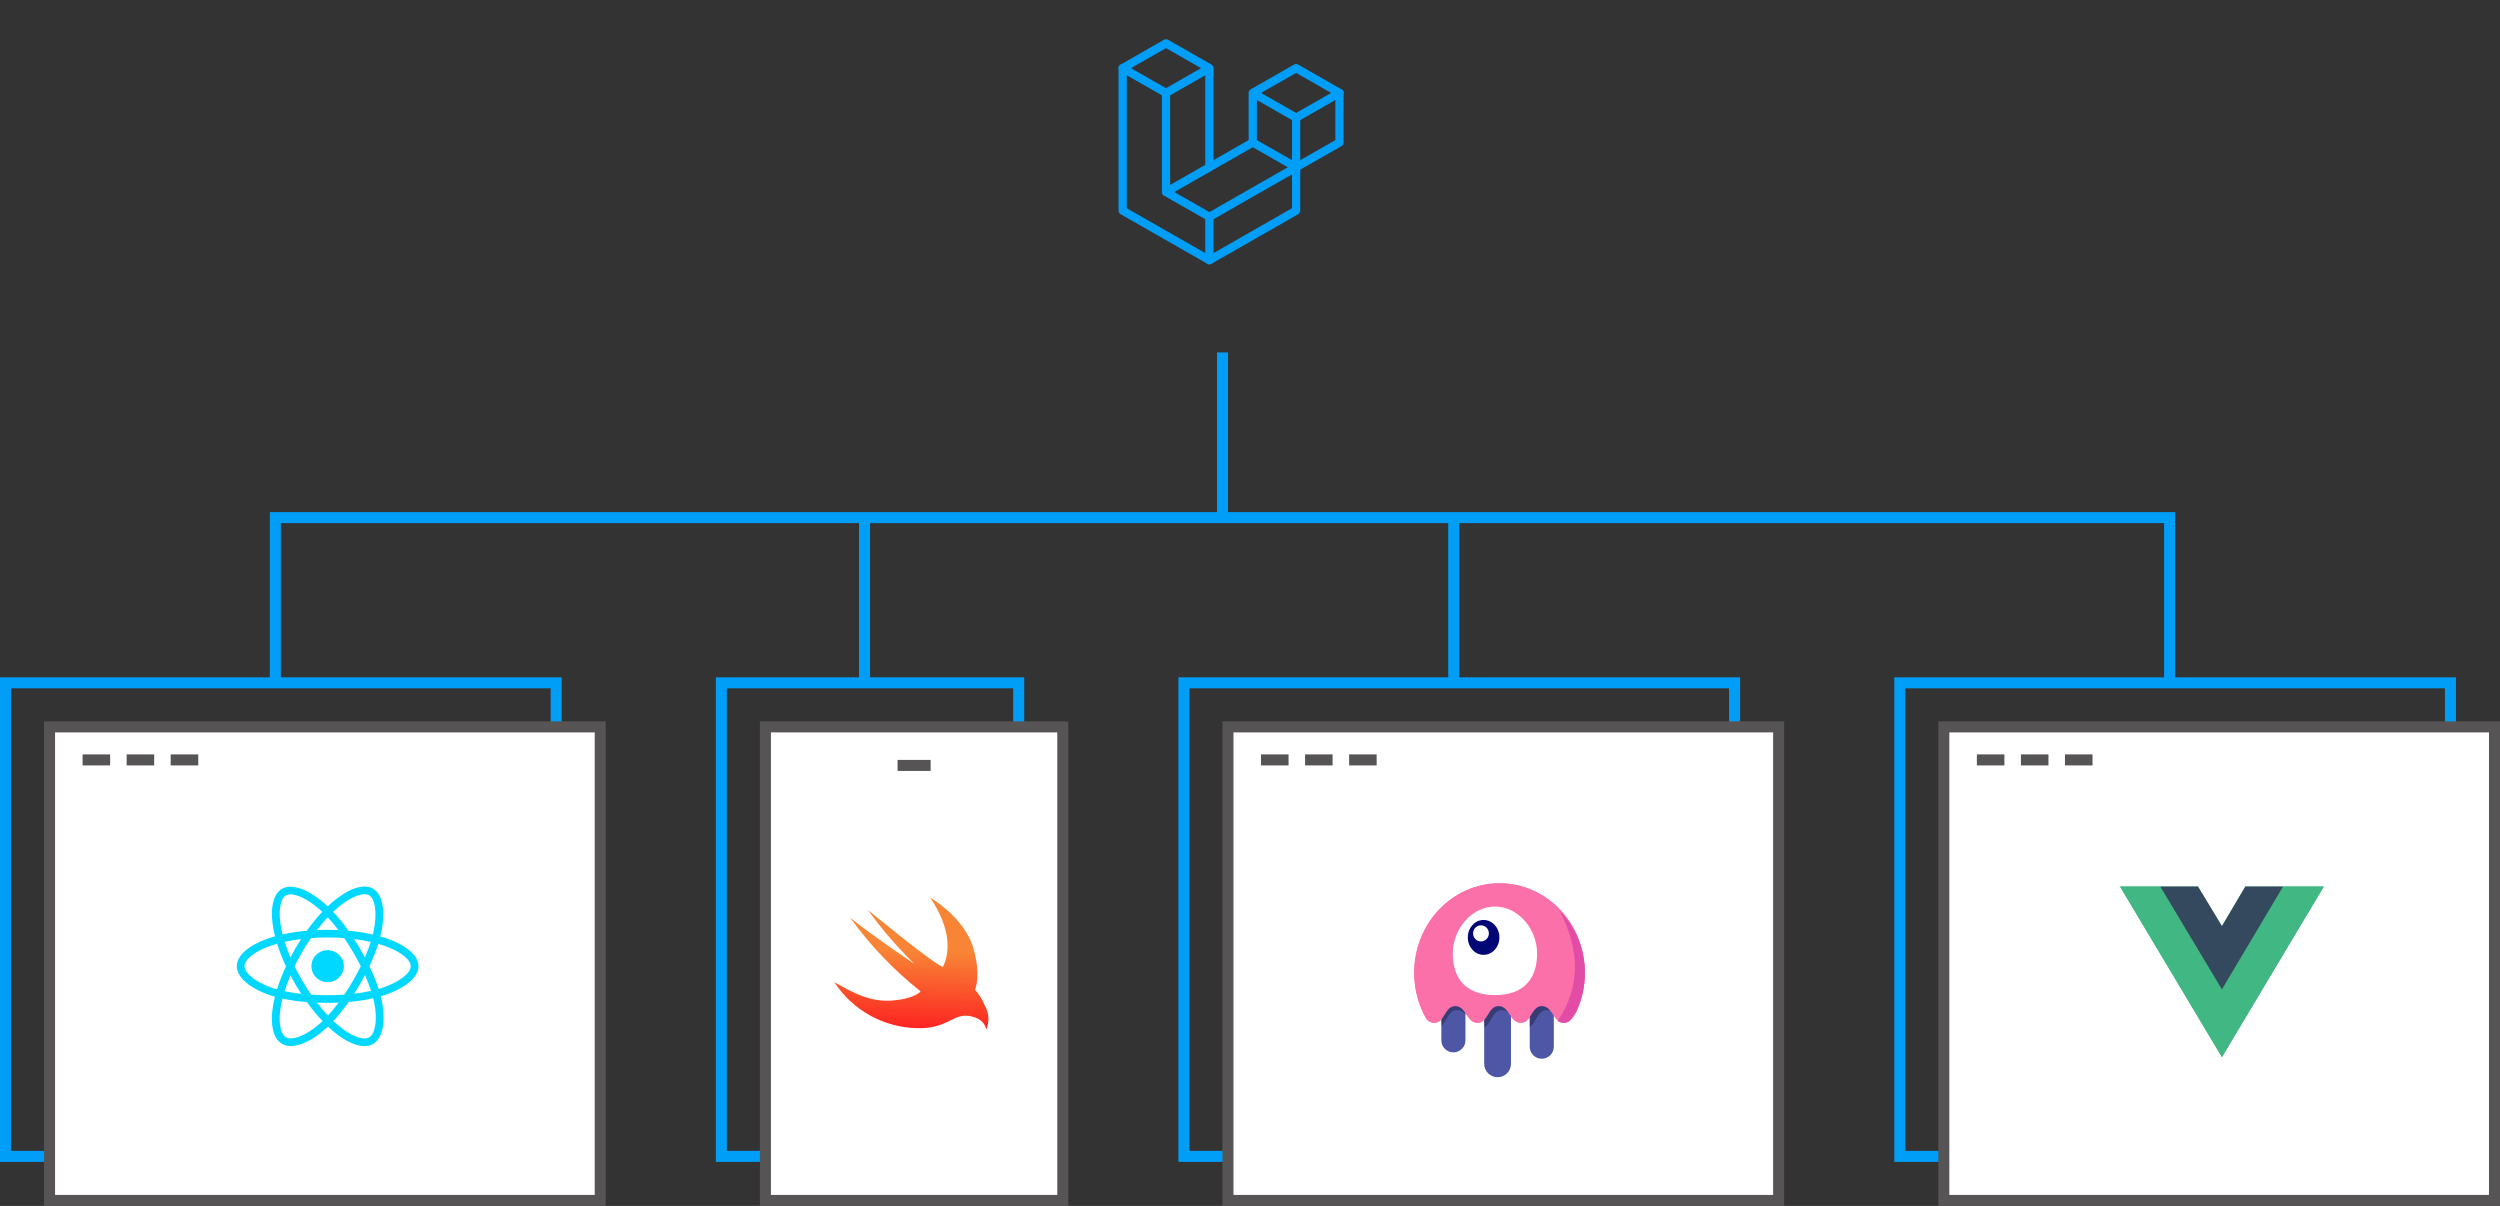 <svg class="w-[302px] lg:w-[454px] max-w-full" width="454" height="219" viewBox="0 0 454 219" fill="none" xmlns="http://www.w3.org/2000/svg">
                    <rect x="0" y="0" width="454" height="219" fill="#333333" stroke="none"/>
                    <path d="M215 124H315V210H215V124ZM1 124H101V210H1V124ZM345 124H445V210H345V124ZM131 124H185V210H131V124Z" stroke="#009EF7" stroke-width="2" data-darkreader-inline-stroke="" style="--darkreader-inline-stroke: #ff3c30;"></path>
                    <path d="M223 132H323V218H223V132ZM9 132H109V218H9V132ZM353 132H453V218H353V132ZM139 132H193V218H139V132Z" fill="white" stroke="#565454" stroke-width="2" data-darkreader-inline-stroke="" style="--darkreader-inline-stroke: #b2aca2; --darkreader-inline-fill: #181a1b;" data-darkreader-inline-fill=""></path>
                    <path d="M229 138H234" stroke="#565454" stroke-width="2" data-darkreader-inline-stroke="" style="--darkreader-inline-stroke: #b2aca2;"></path>
                    <path d="M219.625 39.375V47.25M219.625 12.375L211.75 7.875L203.875 12.375L211.75 16.875L219.625 12.375ZM219.625 12.375V30.375" stroke="#009EF7" stroke-width="1.5" stroke-linecap="round" stroke-linejoin="round" data-darkreader-inline-stroke="" style="--darkreader-inline-stroke: #ff3c30;"></path>
                    <path d="M203.875 12.375V38.25L219.625 47.25L235.375 38.25V21.375" stroke="#009EF7" stroke-width="1.5" stroke-linecap="round" stroke-linejoin="round" data-darkreader-inline-stroke="" style="--darkreader-inline-stroke: #ff3c30;"></path>
                    <path d="M211.75 16.875V34.875L219.625 39.375L243.25 25.875V16.875" stroke="#009EF7" stroke-width="1.5" stroke-linecap="round" stroke-linejoin="round" data-darkreader-inline-stroke="" style="--darkreader-inline-stroke: #ff3c30;"></path>
                    <path d="M227.5 16.875L235.375 12.375L243.25 16.875L235.375 21.375L227.5 16.875ZM227.5 16.875V25.875M227.5 25.875L235.375 30.375M227.5 25.875L211.75 34.875" stroke="#009EF7" stroke-width="1.5" stroke-linecap="round" stroke-linejoin="round" data-darkreader-inline-stroke="" style="--darkreader-inline-stroke: #ff3c30;"></path>
                    <path d="M237 138H242M163 139H169M245 138H250M15 138H20M359 138H364M23 138H28M367 138H372M31 138H36M375 138H380" stroke="#565454" stroke-width="2" data-darkreader-inline-stroke="" style="--darkreader-inline-stroke: #b2aca2;"></path>
                    <path d="M394 124V94M264 124V94M50 124V94M222 94V64M157 124V94M49 94H395" stroke="#009EF7" stroke-width="2" data-darkreader-inline-stroke="" style="--darkreader-inline-stroke: #ff3c30;"></path>
                    <path d="M70.133 170.39C69.781 170.271 69.427 170.161 69.07 170.06C69.13 169.818 69.186 169.579 69.234 169.345C70.039 165.493 69.513 162.39 67.717 161.369C65.996 160.389 63.18 161.41 60.337 163.852C60.057 164.093 59.783 164.341 59.515 164.596C59.336 164.427 59.154 164.26 58.968 164.098C55.989 161.487 53.001 160.387 51.208 161.411C49.488 162.394 48.978 165.311 49.703 168.961C49.775 169.322 49.856 169.682 49.946 170.039C49.524 170.158 49.116 170.284 48.725 170.418C45.231 171.62 43 173.504 43 175.458C43 177.476 45.395 179.5 49.034 180.727C49.329 180.826 49.627 180.918 49.926 181.002C49.829 181.387 49.743 181.775 49.667 182.165C48.977 185.751 49.516 188.599 51.232 189.576C53.003 190.584 55.977 189.548 58.872 187.05C59.107 186.847 59.337 186.638 59.561 186.424C59.851 186.7 60.148 186.968 60.453 187.227C63.258 189.608 66.028 190.57 67.741 189.591C69.511 188.58 70.087 185.521 69.34 181.798C69.281 181.507 69.215 181.217 69.142 180.928C69.351 180.867 69.556 180.804 69.755 180.739C73.538 179.502 76 177.503 76 175.458C76 173.497 73.697 171.6 70.133 170.39ZM69.312 179.419C69.132 179.477 68.947 179.534 68.758 179.59C68.34 178.285 67.777 176.898 67.087 175.464C67.745 174.065 68.287 172.696 68.693 171.4C69.03 171.496 69.358 171.598 69.674 171.705C72.728 172.742 74.59 174.276 74.59 175.458C74.59 176.716 72.579 178.351 69.312 179.419ZM67.957 182.068C68.287 183.714 68.334 185.203 68.115 186.366C67.919 187.411 67.524 188.108 67.035 188.387C65.995 188.981 63.771 188.209 61.372 186.173C61.089 185.932 60.812 185.683 60.543 185.426C61.472 184.423 62.402 183.256 63.309 181.961C64.904 181.821 66.411 181.593 67.778 181.281C67.844 181.542 67.903 181.805 67.957 182.068ZM54.25 188.285C53.234 188.639 52.425 188.649 51.936 188.371C50.895 187.778 50.462 185.491 51.053 182.424C51.123 182.062 51.203 181.701 51.293 181.343C52.645 181.638 54.141 181.85 55.74 181.978C56.654 183.246 57.61 184.411 58.573 185.432C58.368 185.627 58.159 185.818 57.945 186.003C56.664 187.107 55.381 187.891 54.25 188.285ZM49.49 179.411C47.881 178.868 46.552 178.163 45.642 177.393C44.823 176.702 44.41 176.015 44.41 175.458C44.41 174.272 46.201 172.76 49.189 171.732C49.552 171.607 49.931 171.49 50.325 171.379C50.738 172.705 51.28 174.09 51.934 175.492C51.271 176.914 50.722 178.322 50.305 179.662C50.031 179.585 49.76 179.501 49.49 179.411ZM51.086 168.694C50.466 165.566 50.878 163.207 51.914 162.615C53.018 161.984 55.459 162.884 58.032 165.138C58.2 165.285 58.365 165.436 58.528 165.589C57.569 166.605 56.621 167.761 55.717 169.022C54.164 169.163 52.679 169.391 51.313 169.697C51.229 169.364 51.153 169.03 51.086 168.694ZM65.321 172.162C64.998 171.612 64.664 171.069 64.317 170.533C65.37 170.665 66.379 170.839 67.326 171.052C67.042 171.952 66.687 172.892 66.27 173.856C65.965 173.285 65.649 172.72 65.321 172.162ZM59.516 166.583C60.166 167.278 60.817 168.054 61.458 168.896C60.158 168.836 58.857 168.835 57.557 168.895C58.199 168.061 58.855 167.286 59.516 166.583ZM53.674 172.171C53.35 172.725 53.039 173.287 52.742 173.855C52.332 172.894 51.98 171.95 51.694 171.038C52.635 170.83 53.639 170.66 54.685 170.531C54.335 171.07 53.998 171.617 53.674 172.171ZM54.715 180.484C53.635 180.365 52.615 180.203 51.674 180.001C51.965 179.073 52.324 178.108 52.744 177.127C53.042 177.695 53.354 178.257 53.679 178.811C54.014 179.381 54.36 179.939 54.715 180.484ZM59.555 184.43C58.886 183.719 58.22 182.932 57.569 182.086C58.201 182.11 58.845 182.123 59.5 182.123C60.173 182.123 60.837 182.108 61.492 182.079C60.849 182.941 60.201 183.729 59.555 184.43ZM66.283 177.077C66.725 178.069 67.096 179.028 67.391 179.941C66.435 180.156 65.402 180.33 64.313 180.459C64.662 179.913 65 179.361 65.326 178.802C65.658 178.234 65.977 177.659 66.283 177.077ZM64.105 178.107C63.605 178.964 63.077 179.804 62.522 180.627C61.516 180.698 60.508 180.732 59.5 180.732C58.473 180.732 57.474 180.7 56.512 180.639C55.943 179.818 55.404 178.976 54.899 178.115C54.396 177.258 53.927 176.383 53.491 175.491C53.926 174.599 54.394 173.723 54.895 172.866L54.895 172.866C55.396 172.009 55.93 171.17 56.495 170.353C57.476 170.279 58.483 170.241 59.5 170.241C60.522 170.241 61.529 170.28 62.511 170.354C63.07 171.17 63.6 172.005 64.1 172.859C64.603 173.714 65.078 174.585 65.523 175.471C65.082 176.366 64.609 177.245 64.105 178.107ZM67.013 162.574C68.118 163.202 68.548 165.738 67.854 169.064C67.809 169.276 67.76 169.492 67.706 169.711C66.336 169.399 64.85 169.167 63.293 169.023C62.386 167.749 61.447 166.591 60.504 165.588C60.751 165.353 61.004 165.124 61.263 164.901C63.699 162.809 65.976 161.983 67.013 162.574ZM59.5 172.55C61.127 172.55 62.447 173.852 62.447 175.458C62.447 177.064 61.127 178.365 59.5 178.365C57.873 178.365 56.553 177.064 56.553 175.458C56.553 173.852 57.873 172.55 59.5 172.55Z" fill="#00D8FF" data-darkreader-inline-fill="" style="--darkreader-inline-fill: #00adcc;"></path>
                    <path d="M414.6 161H422L403.5 191.972L385 161H399.153L403.5 168.182L407.755 161H414.6Z" fill="#41B883" data-darkreader-inline-fill="" style="--darkreader-inline-fill: #349369;"></path>
                    <path d="M385 161L403.5 191.972L422 161H414.6L403.5 179.583L392.308 161H385Z" fill="#41B883" data-darkreader-inline-fill="" style="--darkreader-inline-fill: #349369;"></path>
                    <path d="M392.307 161L403.5 179.673L414.6 161H407.755L403.5 168.182L399.152 161H392.307Z" fill="#35495E" data-darkreader-inline-fill="" style="--darkreader-inline-fill: #a6bbcd;"></path>
                    <path fill-rule="evenodd" clip-rule="evenodd" d="M286.231 183.803C285.655 184.672 285.219 185.741 284.051 185.741C282.085 185.741 281.979 182.712 280.011 182.712C278.044 182.712 278.151 185.741 276.185 185.741C274.219 185.741 274.113 182.712 272.145 182.712C270.178 182.712 270.285 185.741 268.319 185.741C266.353 185.741 266.247 182.712 264.28 182.712C262.312 182.712 262.419 185.741 260.454 185.741C259.835 185.741 259.402 185.441 259.035 185.031C257.629 182.585 256.819 179.719 256.819 176.653C256.819 167.681 263.756 160.408 272.313 160.408C280.871 160.408 287.808 167.681 287.808 176.654C287.808 179.219 287.241 181.646 286.231 183.803Z" fill="#FB70A9" data-darkreader-inline-fill="" style="--darkreader-inline-fill: #fb69a5;"></path>
                    <path fill-rule="evenodd" clip-rule="evenodd" d="M266.126 182.199V188.929C266.126 190.136 265.146 191.115 263.937 191.115C263.65 191.115 263.366 191.059 263.1 190.949C262.835 190.839 262.593 190.678 262.39 190.475C262.187 190.272 262.026 190.031 261.916 189.766C261.806 189.5 261.749 189.216 261.749 188.929V180.805C262.157 180.056 262.623 179.408 263.465 179.408C264.834 179.408 265.312 181.127 266.126 182.2V182.199ZM274.391 182.55V193.192C274.391 193.511 274.328 193.827 274.206 194.122C274.084 194.416 273.905 194.684 273.679 194.91C273.454 195.135 273.186 195.314 272.891 195.436C272.596 195.558 272.28 195.621 271.961 195.621C270.618 195.621 269.529 194.533 269.529 193.192V181.147C269.987 180.265 270.459 179.408 271.426 179.408C272.958 179.408 273.375 181.558 274.392 182.55H274.391ZM282.173 182.355V190.08C282.173 191.288 281.193 192.266 279.985 192.266C278.776 192.266 277.796 191.288 277.796 190.08V180.585C278.177 179.933 278.63 179.408 279.389 179.408C280.826 179.408 281.281 181.302 282.173 182.355Z" fill="#4E56A6" data-darkreader-inline-fill="" style="--darkreader-inline-fill: #7995c0;"></path>
                    <path fill-rule="evenodd" clip-rule="evenodd" d="M266.126 184.262C265.737 183.787 265.278 183.434 264.613 183.434C263.035 183.434 262.745 185.422 261.749 186.317V177.746C261.749 177.459 261.806 177.175 261.916 176.909C262.026 176.644 262.187 176.403 262.39 176.2C262.593 175.997 262.834 175.836 263.1 175.726C263.365 175.616 263.65 175.56 263.937 175.56C265.146 175.56 266.126 176.539 266.126 177.746V184.262ZM274.391 184.415C273.978 183.864 273.494 183.434 272.76 183.434C271.004 183.434 270.843 185.894 269.529 186.575V182.784C269.529 181.442 270.618 180.354 271.961 180.354C272.28 180.354 272.596 180.417 272.891 180.539C273.186 180.661 273.454 180.84 273.68 181.065C273.905 181.291 274.084 181.559 274.207 181.854C274.329 182.148 274.392 182.464 274.392 182.784L274.391 184.415ZM282.173 183.99C281.836 183.658 281.437 183.434 280.907 183.434C279.206 183.434 279.001 185.743 277.796 186.505V178.812C277.796 178.231 278.027 177.675 278.437 177.264C278.848 176.854 279.404 176.623 279.985 176.623C280.565 176.623 281.122 176.854 281.532 177.264C281.942 177.675 282.173 178.231 282.173 178.812V183.99Z" fill="black" fill-opacity="0.298" data-darkreader-inline-fill="" style="--darkreader-inline-fill: #e8e6e3;"></path>
                    <path fill-rule="evenodd" clip-rule="evenodd" d="M286.231 183.803C285.655 184.672 285.219 185.741 284.051 185.741C282.085 185.741 281.979 182.712 280.011 182.712C278.044 182.712 278.151 185.741 276.185 185.741C274.219 185.741 274.113 182.712 272.145 182.712C270.178 182.712 270.285 185.741 268.319 185.741C266.353 185.741 266.247 182.712 264.28 182.712C262.312 182.712 262.419 185.741 260.454 185.741C259.835 185.741 259.402 185.441 259.035 185.031C257.629 182.585 256.819 179.719 256.819 176.653C256.819 167.681 263.756 160.408 272.313 160.408C280.871 160.408 287.808 167.681 287.808 176.654C287.808 179.219 287.241 181.646 286.231 183.803Z" fill="#FB70A9" data-darkreader-inline-fill="" style="--darkreader-inline-fill: #fb69a5;"></path>
                    <path fill-rule="evenodd" clip-rule="evenodd" d="M282.878 185.417C286.938 179.381 287.042 172.687 283.192 165.333C286.046 168.255 287.808 172.264 287.808 176.688C287.808 179.245 287.22 181.661 286.173 183.811C285.578 184.675 285.124 185.741 283.913 185.741C283.543 185.744 283.181 185.631 282.878 185.417Z" fill="#E24CA6" data-darkreader-inline-fill="" style="--darkreader-inline-fill: #e456ab;"></path>
                    <path fill-rule="evenodd" clip-rule="evenodd" d="M271.483 180.707C276.871 180.707 279.139 177.583 279.139 173.148C279.139 168.712 275.711 164.63 271.483 164.63C267.254 164.63 263.826 168.712 263.826 173.148C263.826 177.584 266.094 180.707 271.483 180.707Z" fill="white" data-darkreader-inline-fill="" style="--darkreader-inline-fill: #e8e6e3;"></path>
                    <path fill-rule="evenodd" clip-rule="evenodd" d="M272.295 170.233C272.295 171.981 271.009 173.4 269.424 173.4C267.837 173.4 266.552 171.981 266.552 170.233C266.552 168.484 267.837 167.065 269.424 167.065C271.009 167.065 272.295 168.484 272.295 170.233Z" fill="#030776" data-darkreader-inline-fill="" style="--darkreader-inline-fill: #86b3fc;"></path>
                    <path fill-rule="evenodd" clip-rule="evenodd" d="M270.38 169.502C270.38 170.309 269.738 170.963 268.945 170.963C268.151 170.963 267.509 170.309 267.509 169.502C267.509 168.695 268.151 168.041 268.945 168.041C269.738 168.041 270.38 168.695 270.38 169.502Z" fill="white" data-darkreader-inline-fill="" style="--darkreader-inline-fill: #e8e6e3;"></path>
                    <path d="M168.922 163.007C168.922 163.007 175.139 166.561 176.766 172.207C178.232 177.307 177.058 179.741 177.058 179.741C177.808 180.558 178.399 181.507 178.8 182.541C179.203 183.205 179.44 183.957 179.491 184.732C179.541 185.507 179.404 186.283 179.09 186.994C179.09 186.994 178.99 184.914 175.89 184.483C173.049 184.083 172.016 186.849 166.59 186.715C163.584 186.658 160.637 185.866 158.007 184.409C155.376 182.951 153.143 180.873 151.5 178.354C154.151 179.8 157.624 182.045 161.949 181.7C166.274 181.355 167.177 180.026 167.177 180.026C162.315 176.179 158.012 171.675 154.391 166.643C157.791 169.488 166.213 175.15 166.017 175.006C162.936 171.996 160.118 168.729 157.592 165.24C157.592 165.24 170.228 175.629 171.245 175.563C171.663 174.702 173.824 170.245 168.921 163.006L168.922 163.007Z" fill="url(#paint0_linear_1_2)"></path>
                    <defs>
                        <linearGradient id="paint0_linear_1_2" x1="165.94" y1="172.607" x2="165.411" y2="187.006" gradientUnits="userSpaceOnUse">
                            <stop stop-color="#F88535" data-darkreader-inline-stopcolor="" style="--darkreader-inline-stopcolor: #aa4906;"></stop>
                            <stop offset="1" stop-color="#FD2221" data-darkreader-inline-stopcolor="" style="--darkreader-inline-stopcolor: #b80202;"></stop>
                        </linearGradient>
                    </defs>
                </svg>